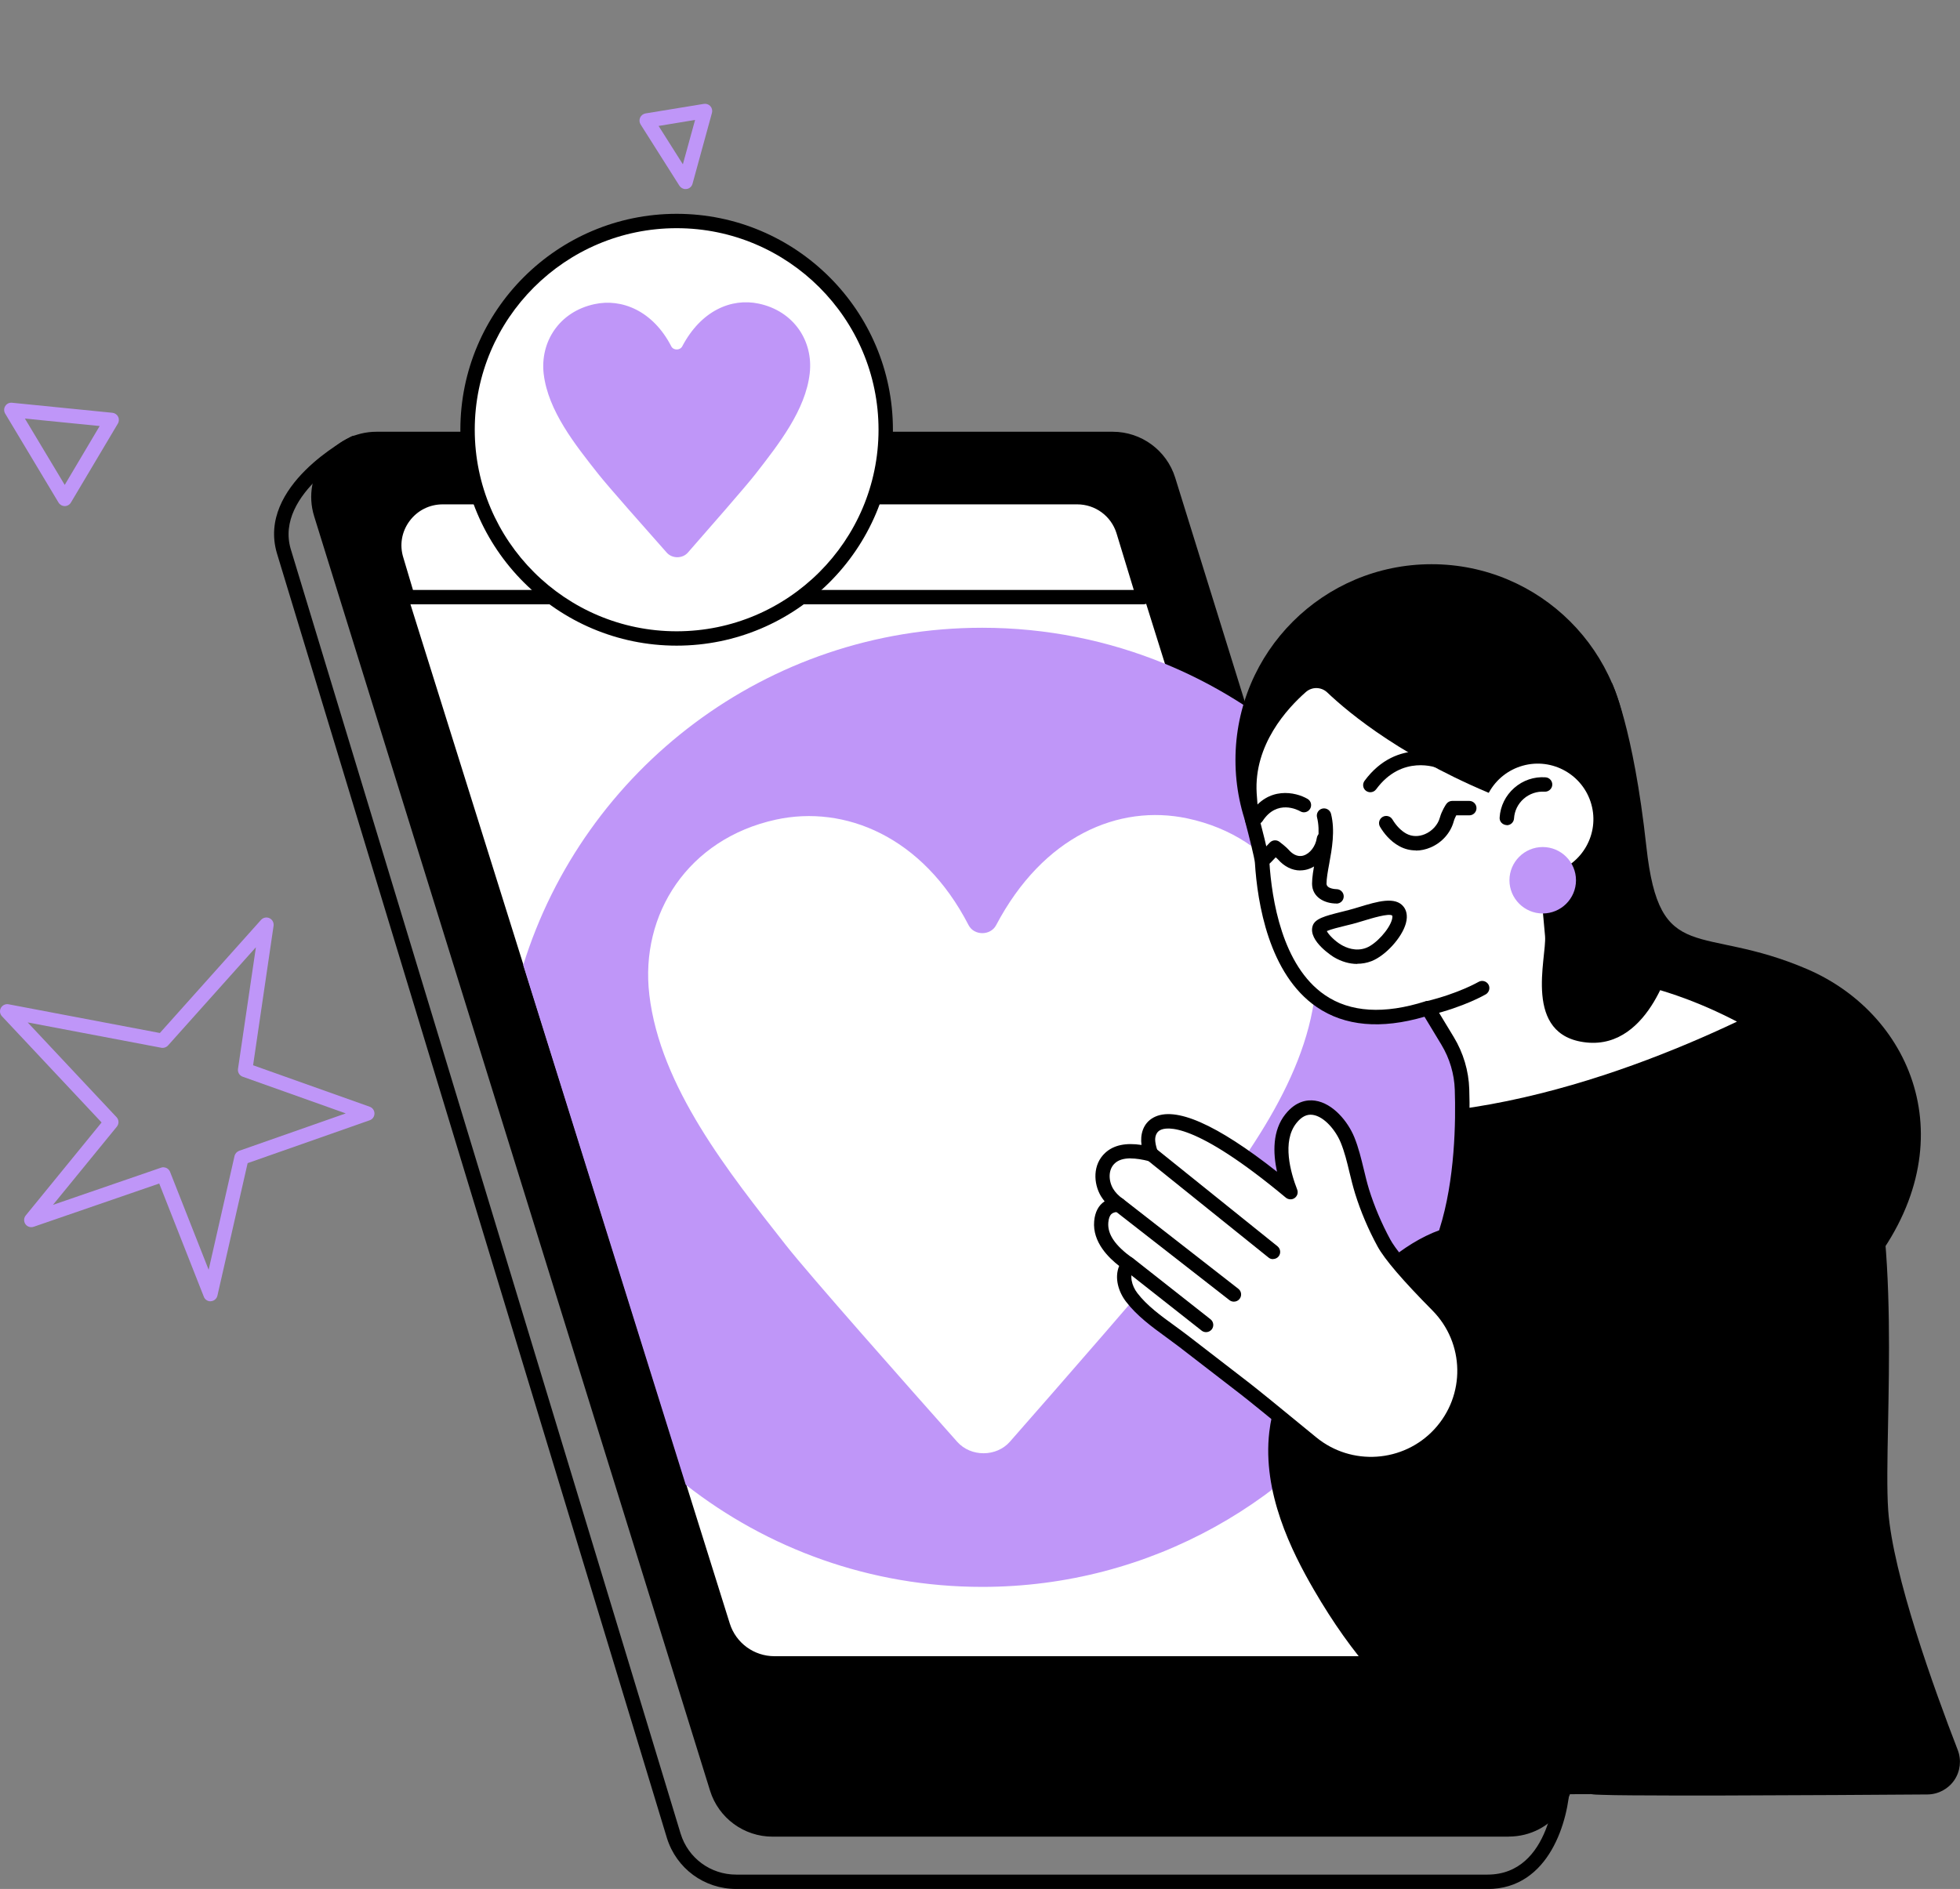 <svg width="472" height="455" viewBox="0 0 472 455" fill="none" xmlns="http://www.w3.org/2000/svg">
<rect x="0" y="0" width="472" height="455" fill="#808080" stroke="none"/>
<g clip-path="url(#clip0_102_2)">
<path d="M358.195 455H177.288C169.585 455 162.889 450.072 160.605 442.728L66.677 133.236C61.935 117.04 83.671 105.619 84.6 105.135C85.451 104.691 86.496 105.039 86.941 105.87C87.387 106.72 87.058 107.764 86.206 108.208C86.012 108.305 66.077 118.799 70.006 132.231L163.914 441.704C165.734 447.579 171.114 451.541 177.288 451.541H358.195C373.64 451.541 374.588 430.34 374.608 429.451C374.647 428.523 375.401 427.789 376.33 427.789C377.356 427.827 378.092 428.62 378.072 429.586C377.763 438.379 373.214 455.019 358.195 455.019V455Z" fill="black"/>
<path d="M369.595 434.63C368.86 434.63 368.163 434.147 367.931 433.412L272.59 126.452C270.771 120.558 265.391 116.615 259.216 116.615H81.929C80.981 116.615 80.187 115.842 80.187 114.876C80.187 113.909 80.961 113.136 81.929 113.136H259.216C266.92 113.136 273.616 118.064 275.9 125.408L371.26 432.369C371.55 433.277 371.028 434.243 370.118 434.533C369.944 434.591 369.77 434.611 369.595 434.611V434.63Z" fill="black"/>
<path d="M388.195 164.544C388.195 164.544 393.304 175 396.479 203.989C399.653 232.979 409.349 222.33 435.207 233.443C461.065 244.575 474.013 276.521 449.529 306.342C425.046 336.162 321.422 333.167 307.873 307.733C294.325 282.319 319.912 254.18 320.26 246.198C320.589 238.216 320.26 157.954 320.26 157.954L388.175 164.544H388.195Z" fill="black"/>
<path d="M383.433 430.456C383.627 431.055 441.439 430.687 464.161 430.533C468.477 430.494 471.419 426.184 469.851 422.165C464.432 408.192 454.155 379.936 452.994 364.031C451.407 342.308 459.671 270.897 436.329 256.634C413.007 242.391 394.02 229.268 333.828 234.39C273.635 239.511 269.397 318.981 274.158 345.478C278.938 371.974 288.441 430.803 288.441 430.803L383.414 430.475L383.433 430.456Z" fill="black"/>
<path d="M288.461 432.524C287.609 432.524 286.893 431.905 286.758 431.074C286.661 430.494 277.197 371.955 272.474 345.787C269.339 328.451 269.803 283.653 291.151 255.823C301.796 241.947 316.119 234.158 333.693 232.651C392.375 227.664 412.059 239.724 434.839 253.678L437.239 255.146C456.149 266.684 455.258 312.584 454.678 342.946C454.504 351.585 454.368 359.064 454.716 363.876C455.858 379.357 465.69 406.626 471.458 421.527C472.387 423.943 472.077 426.668 470.626 428.794C469.174 430.919 466.755 432.214 464.161 432.234C453.458 432.311 432.904 432.446 415.349 432.485C405.769 432.504 398.221 432.485 392.917 432.446C389.898 432.427 387.556 432.388 385.969 432.33C384.711 432.292 383.84 432.272 383.201 432.156L288.461 432.485V432.524ZM383.976 428.813C386.879 429.141 417.42 429.141 464.142 428.813C465.613 428.813 466.948 428.098 467.761 426.88C468.594 425.663 468.768 424.175 468.226 422.802C462.381 407.728 452.413 380.091 451.252 364.166C450.884 359.18 451.039 351.643 451.194 342.907C451.755 313.338 452.626 268.636 435.42 258.123L433.02 256.654C410.762 243.009 391.524 231.22 333.963 236.129C317.396 237.54 303.906 244.884 293.88 257.949C273.229 284.851 272.823 328.335 275.861 345.188C280.158 369.075 288.422 419.826 289.913 429.083L383.414 428.755C383.608 428.755 383.782 428.794 383.956 428.852L383.976 428.813Z" fill="black"/>
<path d="M333.828 234.39C331.776 234.564 329.783 234.834 327.867 235.182C313.215 239.531 302.822 249.117 295.622 261.543C296.687 261.988 297.751 262.413 298.893 262.838C339.325 277.874 389.55 259.707 418.291 246.082C400.408 236.806 378.44 230.583 333.847 234.371L333.828 234.39Z" fill="white"/>
<path d="M363.324 442.399H186.037C179.147 442.399 173.05 437.916 170.998 431.345L75.658 124.365C72.522 114.257 80.09 103.995 90.696 103.995H267.965C274.855 103.995 280.951 108.479 283.003 115.05L378.363 422.01C381.498 432.118 373.931 442.38 363.324 442.38V442.399Z" fill="black"/>
<path d="M175.74 391.049L95.341 134.376C93.077 127.128 98.496 119.765 106.103 119.765H259.681C264.616 119.765 268.971 122.954 270.442 127.65L350.841 384.323C353.105 391.571 347.686 398.934 340.079 398.934H186.501C181.566 398.934 177.211 395.745 175.74 391.049Z" fill="white"/>
<path d="M275.358 145.566H98.167C97.393 145.566 96.716 145.064 96.503 144.329L93.832 135.381C92.554 131.303 93.29 126.955 95.825 123.495C98.38 120.036 102.309 118.045 106.625 118.045H259.39C265.294 118.045 270.423 121.814 272.184 127.438L277.022 143.344C277.177 143.865 277.08 144.445 276.751 144.87C276.422 145.315 275.9 145.566 275.358 145.566ZM99.445 142.107H273.035L268.874 128.443C267.577 124.288 263.765 121.485 259.39 121.485H106.625C103.432 121.485 100.509 122.954 98.612 125.525C96.716 128.095 96.174 131.323 97.141 134.357L99.445 142.087V142.107Z" fill="black"/>
<path d="M280.506 159.868C266.939 154.302 252.094 151.209 236.513 151.209C184.566 151.209 140.612 185.398 125.999 232.477L165.134 357.634C184.798 373.037 209.572 382.237 236.513 382.237C277.177 382.237 312.944 361.267 333.576 329.592C345.344 311.502 352.195 289.915 352.195 266.723C352.195 218.484 322.583 177.145 280.506 159.868Z" fill="#BF96F8"/>
<path d="M156.366 239.588C158.979 261.814 175.469 282.377 189.288 299.964C194.901 307.115 218.881 334.21 230.514 347.294C233.804 350.985 239.959 350.966 243.21 347.255C254.765 334.094 278.571 306.863 284.145 299.674C297.867 282.01 314.222 261.35 316.699 239.105C318.867 219.702 307.158 201.632 285.926 197.128C269.416 193.63 251.223 201.342 239.881 222.852C238.526 225.422 234.559 225.403 233.243 222.833C222.21 201.419 203.379 193.843 186.888 197.418C165.676 202.037 154.083 220.185 156.366 239.569V239.588Z" fill="white"/>
<path d="M213.307 103.512C213.307 131.284 190.759 153.78 162.966 153.78C135.173 153.78 112.625 131.265 112.625 103.512C112.625 75.759 135.173 53.244 162.966 53.244C190.759 53.244 213.307 75.759 213.307 103.512Z" fill="white"/>
<path d="M162.947 155.519C134.225 155.519 110.864 132.192 110.864 103.512C110.864 74.832 134.225 51.505 162.947 51.505C191.669 51.505 215.03 74.832 215.03 103.512C215.03 132.192 191.669 155.519 162.947 155.519ZM162.947 54.964C136.141 54.964 114.328 76.745 114.328 103.512C114.328 130.279 136.141 152.06 162.947 152.06C189.753 152.06 211.565 130.279 211.565 103.512C211.565 76.745 189.753 54.964 162.947 54.964Z" fill="black"/>
<path d="M130.934 90.08C131.98 98.97 138.56 107.184 144.095 114.199C146.341 117.06 155.921 127.882 160.566 133.12C161.882 134.589 164.34 134.589 165.637 133.12C170.243 127.863 179.766 116.982 181.992 114.103C187.469 107.049 194.011 98.777 194.998 89.906C195.869 82.156 191.185 74.928 182.708 73.131C176.108 71.739 168.831 74.812 164.302 83.413C163.76 84.437 162.173 84.437 161.65 83.413C157.237 74.851 149.708 71.817 143.128 73.266C134.65 75.102 130.025 82.369 130.934 90.119V90.08Z" fill="#BF96F8"/>
<path d="M391.969 183.059C391.969 209.111 370.834 230.215 344.744 230.215C318.654 230.215 297.519 209.111 297.519 183.059C297.519 157.007 318.654 135.903 344.744 135.903C370.834 135.903 391.969 157.007 391.969 183.059Z" fill="black"/>
<path d="M405.42 309.144C399.246 308.429 393.943 311.83 387.924 311.888C380.124 311.946 374.259 305.259 368.279 301.027C362.085 296.64 354.344 295.422 347.395 297.915C337.912 301.317 330.092 309.627 323.202 316.623C315.518 324.45 308.706 333.804 307.37 345.149C305.86 358.059 311.415 370.95 317.918 382.12C325.563 395.281 335.221 407.747 348.034 416.019C360.943 424.348 376.737 427.808 391.601 425.894C407.51 423.865 420.304 414.221 430.91 402.993C454.755 377.752 450.361 333.321 418.775 313.86C414.73 311.366 410.085 309.685 405.44 309.144H405.42Z" fill="black"/>
<path d="M383.646 428.117C370.814 428.117 357.847 424.387 347.105 417.449C335.647 410.066 325.622 398.78 316.428 382.971C310.989 373.617 303.964 359.489 305.667 344.917C306.828 334.906 312.015 325.533 321.983 315.387L322.989 314.362C329.763 307.463 337.428 299.616 346.815 296.254C354.189 293.606 362.589 294.843 369.285 299.597C370.737 300.621 372.189 301.8 373.582 302.921C377.976 306.458 382.504 310.13 387.827 310.13C390.401 310.111 392.782 309.454 395.298 308.777C398.549 307.888 401.898 306.98 405.614 307.405C410.452 307.965 415.31 309.685 419.665 312.372C434.82 321.706 444.884 337.438 447.265 355.547C449.665 373.733 444.149 391.475 432.149 404.172C418.93 418.164 405.749 425.817 391.814 427.595C389.104 427.943 386.375 428.117 383.627 428.117H383.646ZM354.731 298.36C352.447 298.36 350.163 298.747 347.995 299.52C339.344 302.631 331.97 310.149 325.467 316.798L324.46 317.822C315.073 327.388 310.196 336.124 309.112 345.343C307.525 358.89 314.241 372.322 319.428 381.251C328.331 396.577 338.008 407.477 348.982 414.55C361.35 422.532 376.795 426.03 391.388 424.175C404.685 422.474 416.839 415.362 429.652 401.814C440.936 389.87 446.123 373.173 443.858 356.011C441.613 338.946 432.13 324.122 417.865 315.329C413.936 312.913 409.562 311.367 405.227 310.864C402.169 310.517 399.266 311.29 396.207 312.14C393.575 312.855 390.866 313.589 387.943 313.628C381.285 313.628 376.04 309.396 371.395 305.646C369.963 304.487 368.627 303.404 367.272 302.438C363.498 299.752 359.085 298.38 354.731 298.38V298.36Z" fill="black"/>
<path d="M390.905 240.999L372.944 206.173L362.86 192.742C338.531 183.233 324.77 171.695 319.641 166.806C318.209 165.434 315.964 165.376 314.474 166.69C310.003 170.613 301.912 179.387 302.629 191.08C302.88 195.138 303.693 203.545 303.945 207.758C304.758 220.881 309.867 253.678 343.834 242.874L351.692 255.881L390.905 241.019V240.999Z" fill="white"/>
<path d="M348.286 298.341C348.111 298.341 347.937 298.322 347.763 298.264C346.853 297.974 346.35 297.007 346.641 296.099C350.415 284.252 350.589 269.97 350.337 262.51C350.221 258.703 349.099 254.934 347.105 251.629L343.041 244.904C332.57 247.957 323.841 247.184 317.086 242.565C305.531 234.661 302.802 217.422 302.203 207.836C302.144 206.792 300.77 201.323 299.822 197.767C299.57 196.839 300.132 195.892 301.061 195.641C301.99 195.389 302.938 195.95 303.19 196.858C303.577 198.346 305.57 205.845 305.686 207.604C306.248 216.552 308.725 232.612 319.06 239.685C325.157 243.86 333.325 244.362 343.312 241.174C344.066 240.922 344.899 241.251 345.324 241.927L350.086 249.793C352.389 253.6 353.686 257.949 353.821 262.336C354.073 270.028 353.879 284.754 349.95 297.085C349.718 297.819 349.04 298.283 348.305 298.283L348.286 298.341Z" fill="black"/>
<path d="M329.996 190.828C329.647 190.828 329.28 190.712 328.97 190.5C328.196 189.939 328.041 188.857 328.602 188.084C336.499 177.377 347.628 181.842 347.744 181.88C348.634 182.248 349.041 183.253 348.673 184.142C348.305 185.031 347.299 185.436 346.408 185.069C346.041 184.915 337.621 181.648 331.389 190.133C331.041 190.597 330.518 190.828 329.996 190.828Z" fill="black"/>
<path d="M313.119 209.671C311.164 209.671 309.248 208.724 307.7 206.946C307.622 206.869 307.448 206.714 307.216 206.502L305.977 207.797C305.319 208.492 304.216 208.512 303.519 207.855C302.822 207.197 302.803 206.096 303.461 205.4L305.803 202.946C306.422 202.308 307.409 202.231 308.125 202.772C308.512 203.062 309.809 204.086 310.312 204.666C311.087 205.555 312.345 206.54 313.893 206.077C315.461 205.613 316.816 203.835 317.106 201.863C317.241 200.916 318.112 200.259 319.061 200.395C320.009 200.53 320.667 201.4 320.532 202.347C320.048 205.709 317.783 208.531 314.88 209.401C314.299 209.575 313.699 209.652 313.119 209.652V209.671Z" fill="black"/>
<path d="M340.951 204.84C339.576 204.84 338.241 204.511 337.002 203.835C334.738 202.617 333.209 200.627 332.338 199.158C331.854 198.346 332.106 197.283 332.938 196.781C333.751 196.298 334.815 196.549 335.318 197.38C336.247 198.926 337.428 200.124 338.667 200.801C340.022 201.535 341.609 201.574 343.157 200.917C344.899 200.182 346.273 198.655 346.738 196.955C347.221 195.235 348.189 193.805 348.305 193.65C348.634 193.186 349.157 192.916 349.718 192.916H353.821C354.77 192.916 355.563 193.689 355.563 194.655C355.563 195.621 354.789 196.394 353.821 196.394H350.686C350.473 196.8 350.221 197.341 350.067 197.902C349.312 200.627 347.241 202.965 344.512 204.125C343.331 204.627 342.131 204.879 340.951 204.879V204.84Z" fill="black"/>
<path d="M302.57 198.559C302.241 198.559 301.912 198.462 301.622 198.288C300.828 197.767 300.596 196.704 301.119 195.892C305.416 189.302 311.996 190.751 314.88 192.433C315.712 192.916 315.983 193.979 315.499 194.81C315.015 195.641 313.951 195.911 313.138 195.428C312.577 195.1 307.525 192.433 304.041 197.786C303.712 198.288 303.151 198.578 302.59 198.578L302.57 198.559Z" fill="black"/>
<path d="M346.699 345.42C354.867 336.587 354.654 322.904 346.176 314.362C340.564 308.7 335.144 302.805 333.267 299.326C331.119 295.384 329.357 291.248 328.022 286.957C326.744 282.86 326.144 278.531 324.519 274.531C322.351 269.197 315.887 263.109 310.874 269.409C307.235 273.989 308.551 281.275 310.816 287.112C280.913 262.2 275.939 270.569 276.558 275.246C276.694 276.193 276.945 277.12 277.294 278.009C274.197 277.198 269.881 276.579 267.345 278.898C265.042 281.005 265.081 284.658 266.591 287.209C267.326 288.426 268.313 289.354 269.397 290.166C267.191 290.166 265.449 291.171 265.197 294.282C264.829 298.534 268.197 301.877 271.758 304.448C269.9 306.825 270.829 310.246 272.552 312.507C275.765 316.72 280.758 319.774 284.919 322.982C289.893 326.808 294.868 330.654 299.822 334.481C302.067 336.22 309.016 341.883 315.906 347.546C325.119 355.102 338.609 354.174 346.699 345.439V345.42Z" fill="white"/>
<path d="M330.17 354.349C324.731 354.349 319.293 352.532 314.803 348.86C306.035 341.671 300.635 337.283 298.758 335.834L283.855 324.335C282.887 323.6 281.9 322.866 280.855 322.112C277.371 319.581 273.79 316.952 271.177 313.551C269.358 311.193 268.313 307.811 269.513 304.931C267.055 303.018 263.048 299.23 263.494 294.147C263.687 291.944 264.558 290.301 266.01 289.373C265.681 288.968 265.39 288.542 265.119 288.117C263.3 285.064 263.087 280.483 266.184 277.662C268.177 275.845 271.042 275.207 274.893 275.787C274.564 273.391 275.184 270.608 277.758 269.197C282.926 266.356 292.932 270.743 307.525 282.242C306.538 277.7 306.403 272.308 309.538 268.385C312.074 265.196 314.822 264.848 316.699 265.119C320.977 265.737 324.596 270.124 326.144 273.932C327.17 276.444 327.789 279.073 328.409 281.604C328.796 283.228 329.202 284.909 329.686 286.494C330.983 290.63 332.705 294.688 334.796 298.553C335.86 300.505 338.899 304.622 347.415 313.203C356.57 322.421 356.802 337.11 347.976 346.657C343.215 351.798 336.712 354.407 330.17 354.407V354.349ZM272.3 279.015C270.616 279.015 269.339 279.401 268.487 280.193C266.765 281.759 266.977 284.523 268.061 286.339C268.584 287.209 269.3 287.963 270.423 288.794C271.023 289.238 271.274 290.011 271.042 290.726C270.81 291.441 270.152 291.905 269.397 291.925C267.965 291.925 267.094 292.35 266.9 294.456C266.668 297.297 268.526 300.022 272.745 303.056C273.132 303.327 273.384 303.752 273.442 304.216C273.5 304.68 273.384 305.163 273.093 305.53C271.855 307.134 272.552 309.724 273.887 311.463C276.19 314.478 279.577 316.952 282.868 319.329C283.893 320.083 284.938 320.837 285.945 321.61L300.848 333.109C302.745 334.578 308.183 338.984 316.97 346.212C325.447 353.17 337.951 352.319 345.402 344.28C352.97 336.105 352.757 323.523 344.918 315.619C337.854 308.487 333.402 303.308 331.718 300.196C329.512 296.138 327.693 291.867 326.338 287.518C325.815 285.817 325.389 284.097 324.983 282.416C324.383 279.884 323.802 277.507 322.873 275.227C321.673 272.289 318.925 268.945 316.138 268.54C314.706 268.327 313.409 268.984 312.19 270.53C308.667 274.956 310.796 282.455 312.383 286.532C312.674 287.267 312.422 288.098 311.783 288.562C311.144 289.026 310.274 288.987 309.654 288.484C287.571 270.086 280.893 271.4 279.364 272.231C278.048 272.965 278.145 274.569 278.222 275.053C278.319 275.826 278.532 276.637 278.842 277.41C279.074 278.01 278.958 278.705 278.532 279.188C278.106 279.672 277.429 279.884 276.79 279.71C275.048 279.266 273.539 279.034 272.261 279.034L272.3 279.015Z" fill="black"/>
<path d="M306.557 303.288C306.17 303.288 305.783 303.172 305.473 302.902L276.19 279.362C275.435 278.763 275.319 277.681 275.919 276.927C276.519 276.193 277.603 276.057 278.358 276.657L307.641 300.196C308.377 300.795 308.512 301.877 307.912 302.631C307.564 303.056 307.06 303.269 306.557 303.269V303.288Z" fill="black"/>
<path d="M297.132 313.531C296.764 313.531 296.377 313.415 296.067 313.164L268.332 291.538C267.577 290.958 267.442 289.856 268.042 289.103C268.623 288.349 269.726 288.214 270.481 288.813L298.216 310.439C298.97 311.019 299.106 312.12 298.506 312.874C298.158 313.319 297.654 313.531 297.132 313.531Z" fill="black"/>
<path d="M290.435 320.875C290.068 320.875 289.68 320.759 289.371 320.508L270.694 305.801C269.939 305.201 269.823 304.119 270.403 303.365C271.003 302.612 272.087 302.476 272.842 303.076L291.519 317.783C292.274 318.382 292.39 319.464 291.809 320.218C291.461 320.643 290.958 320.875 290.455 320.875H290.435Z" fill="black"/>
<path d="M326.841 232.186C324.964 232.186 323.028 231.626 321.209 230.544C321.151 230.505 314.958 226.698 316.099 223.045C316.641 221.286 319.003 220.649 323.125 219.624C323.725 219.47 324.325 219.334 324.867 219.18L325.312 220.861L324.867 219.18C325.622 218.987 326.454 218.735 327.344 218.465C331.602 217.17 336.015 215.836 338.009 218.407C338.57 219.122 339.112 220.417 338.551 222.427C337.602 225.867 333.654 230.196 330.286 231.51C329.183 231.935 328.022 232.148 326.841 232.148V232.186ZM319.525 224.282C319.932 225.113 321.461 226.678 322.97 227.567C324.151 228.263 326.493 229.288 329.028 228.302C331.37 227.394 334.544 223.895 335.202 221.518C335.377 220.881 335.299 220.591 335.26 220.533C334.486 219.914 330.19 221.228 328.351 221.789C327.441 222.059 326.57 222.33 325.757 222.543C325.196 222.697 324.577 222.833 323.957 222.987C322.603 223.316 320.474 223.838 319.545 224.263L319.525 224.282Z" fill="black"/>
<path d="M321.828 217.634C319.003 217.634 315.964 216.127 315.964 212.841C315.964 211.295 316.293 209.44 316.661 207.488C317.28 204.067 317.996 200.202 317.164 196.878C316.932 195.95 317.493 195.003 318.422 194.771C319.351 194.539 320.299 195.1 320.532 196.027C321.557 200.086 320.744 204.531 320.086 208.106C319.757 209.904 319.448 211.604 319.448 212.841C319.448 214.136 321.809 214.175 321.848 214.175C322.796 214.175 323.59 214.948 323.59 215.914C323.59 216.88 322.815 217.653 321.848 217.653L321.828 217.634Z" fill="black"/>
<path d="M343.834 244.594C343.06 244.594 342.344 244.072 342.15 243.28C341.918 242.352 342.499 241.405 343.428 241.193C351.363 239.26 355.989 236.535 356.047 236.516C356.86 236.033 357.924 236.303 358.428 237.115C358.911 237.927 358.64 238.989 357.828 239.492C357.615 239.608 352.737 242.488 344.26 244.555C344.125 244.594 343.989 244.613 343.854 244.613L343.834 244.594Z" fill="black"/>
<path d="M368.763 197.322C368.763 197.322 370.331 205.033 372.073 225.48C372.518 230.66 366.557 249.522 382.079 251.107C397.601 252.692 402.769 230.447 402.769 230.447L375.711 194.616L368.744 197.322H368.763Z" fill="black"/>
<path d="M383.221 193.727C385.214 200.839 381.033 208.222 373.911 210.212C366.789 212.203 359.395 208.029 357.402 200.917C355.408 193.804 359.589 186.422 366.711 184.431C373.834 182.441 381.227 186.615 383.221 193.727Z" fill="white"/>
<path d="M362.859 198.752C361.795 198.694 361.06 197.863 361.137 196.916C361.311 194.152 362.569 191.621 364.659 189.785C366.75 187.949 369.421 187.04 372.188 187.234C373.137 187.292 373.872 188.123 373.814 189.07C373.756 190.017 372.904 190.751 371.975 190.693C370.137 190.577 368.337 191.176 366.943 192.394C365.55 193.611 364.718 195.293 364.601 197.148C364.543 198.056 363.788 198.771 362.879 198.771L362.859 198.752Z" fill="black"/>
<path d="M165.085 45.548C164.504 45.548 163.943 45.238 163.614 44.736L154.265 29.971C153.956 29.487 153.917 28.869 154.149 28.328C154.382 27.806 154.885 27.419 155.446 27.323L169.497 25.023C170.078 24.926 170.678 25.139 171.065 25.564C171.452 26.009 171.607 26.608 171.452 27.188L166.768 44.272C166.594 44.929 166.033 45.432 165.356 45.528C165.278 45.528 165.181 45.528 165.104 45.528L165.085 45.548ZM158.601 30.338L164.446 39.576L167.388 28.888L158.601 30.338Z" fill="#BF96F8"/>
<path d="M379.524 212.029C379.524 216.455 375.924 220.031 371.511 220.031C367.098 220.031 363.499 216.436 363.499 212.029C363.499 207.623 367.098 204.028 371.511 204.028C375.924 204.028 379.524 207.623 379.524 212.029Z" fill="#BF96F8"/>
</g>
<path d="M15.586 121.904C14.986 121.904 14.405 121.576 14.096 121.054L1.244 99.621C0.915 99.06 0.915 98.365 1.264 97.804C1.612 97.244 2.251 96.934 2.909 97.012L27.063 99.427C27.644 99.486 28.167 99.833 28.438 100.375C28.709 100.896 28.689 101.534 28.38 102.037L17.076 121.054C16.767 121.576 16.206 121.904 15.586 121.904ZM5.986 100.8L15.586 116.802L24.005 102.616L5.986 100.819V100.8Z" fill="#BF96F8"/>
<path d="M50.692 313.449C49.976 313.449 49.337 313.024 49.085 312.347L38.344 285.078L8.112 295.495C7.376 295.746 6.564 295.495 6.118 294.857C5.673 294.219 5.712 293.369 6.196 292.77L24.466 270.37L0.467 244.782C-0.036 244.241 -0.152 243.429 0.215 242.772C0.583 242.115 1.318 241.767 2.054 241.903L38.498 248.821L62.866 221.571C63.369 221.011 64.201 220.837 64.898 221.165C65.595 221.494 65.982 222.228 65.885 222.982L60.95 256.591L89.033 266.582C89.73 266.834 90.195 267.491 90.175 268.225C90.175 268.959 89.711 269.617 89.014 269.848L59.634 280.169L52.356 312.096C52.182 312.83 51.563 313.371 50.789 313.429C50.75 313.429 50.692 313.429 50.653 313.429L50.692 313.449ZM39.35 281.174C40.047 281.174 40.686 281.599 40.956 282.275L50.247 305.853L56.479 278.449C56.614 277.869 57.04 277.405 57.601 277.192L83.266 268.186L58.453 259.354C57.679 259.084 57.195 258.291 57.311 257.48L61.627 228.162L40.453 251.836C40.047 252.281 39.428 252.493 38.847 252.377L6.66 246.27L28.066 269.095C28.666 269.733 28.686 270.699 28.144 271.375L12.757 290.218L38.808 281.251C39.002 281.193 39.195 281.154 39.37 281.154L39.35 281.174Z" fill="#BF96F8"/>
<defs>
<clipPath id="clip0_102_2">
<rect width="406" height="455" fill="white" transform="translate(66)"/>
</clipPath>
</defs>
</svg>
